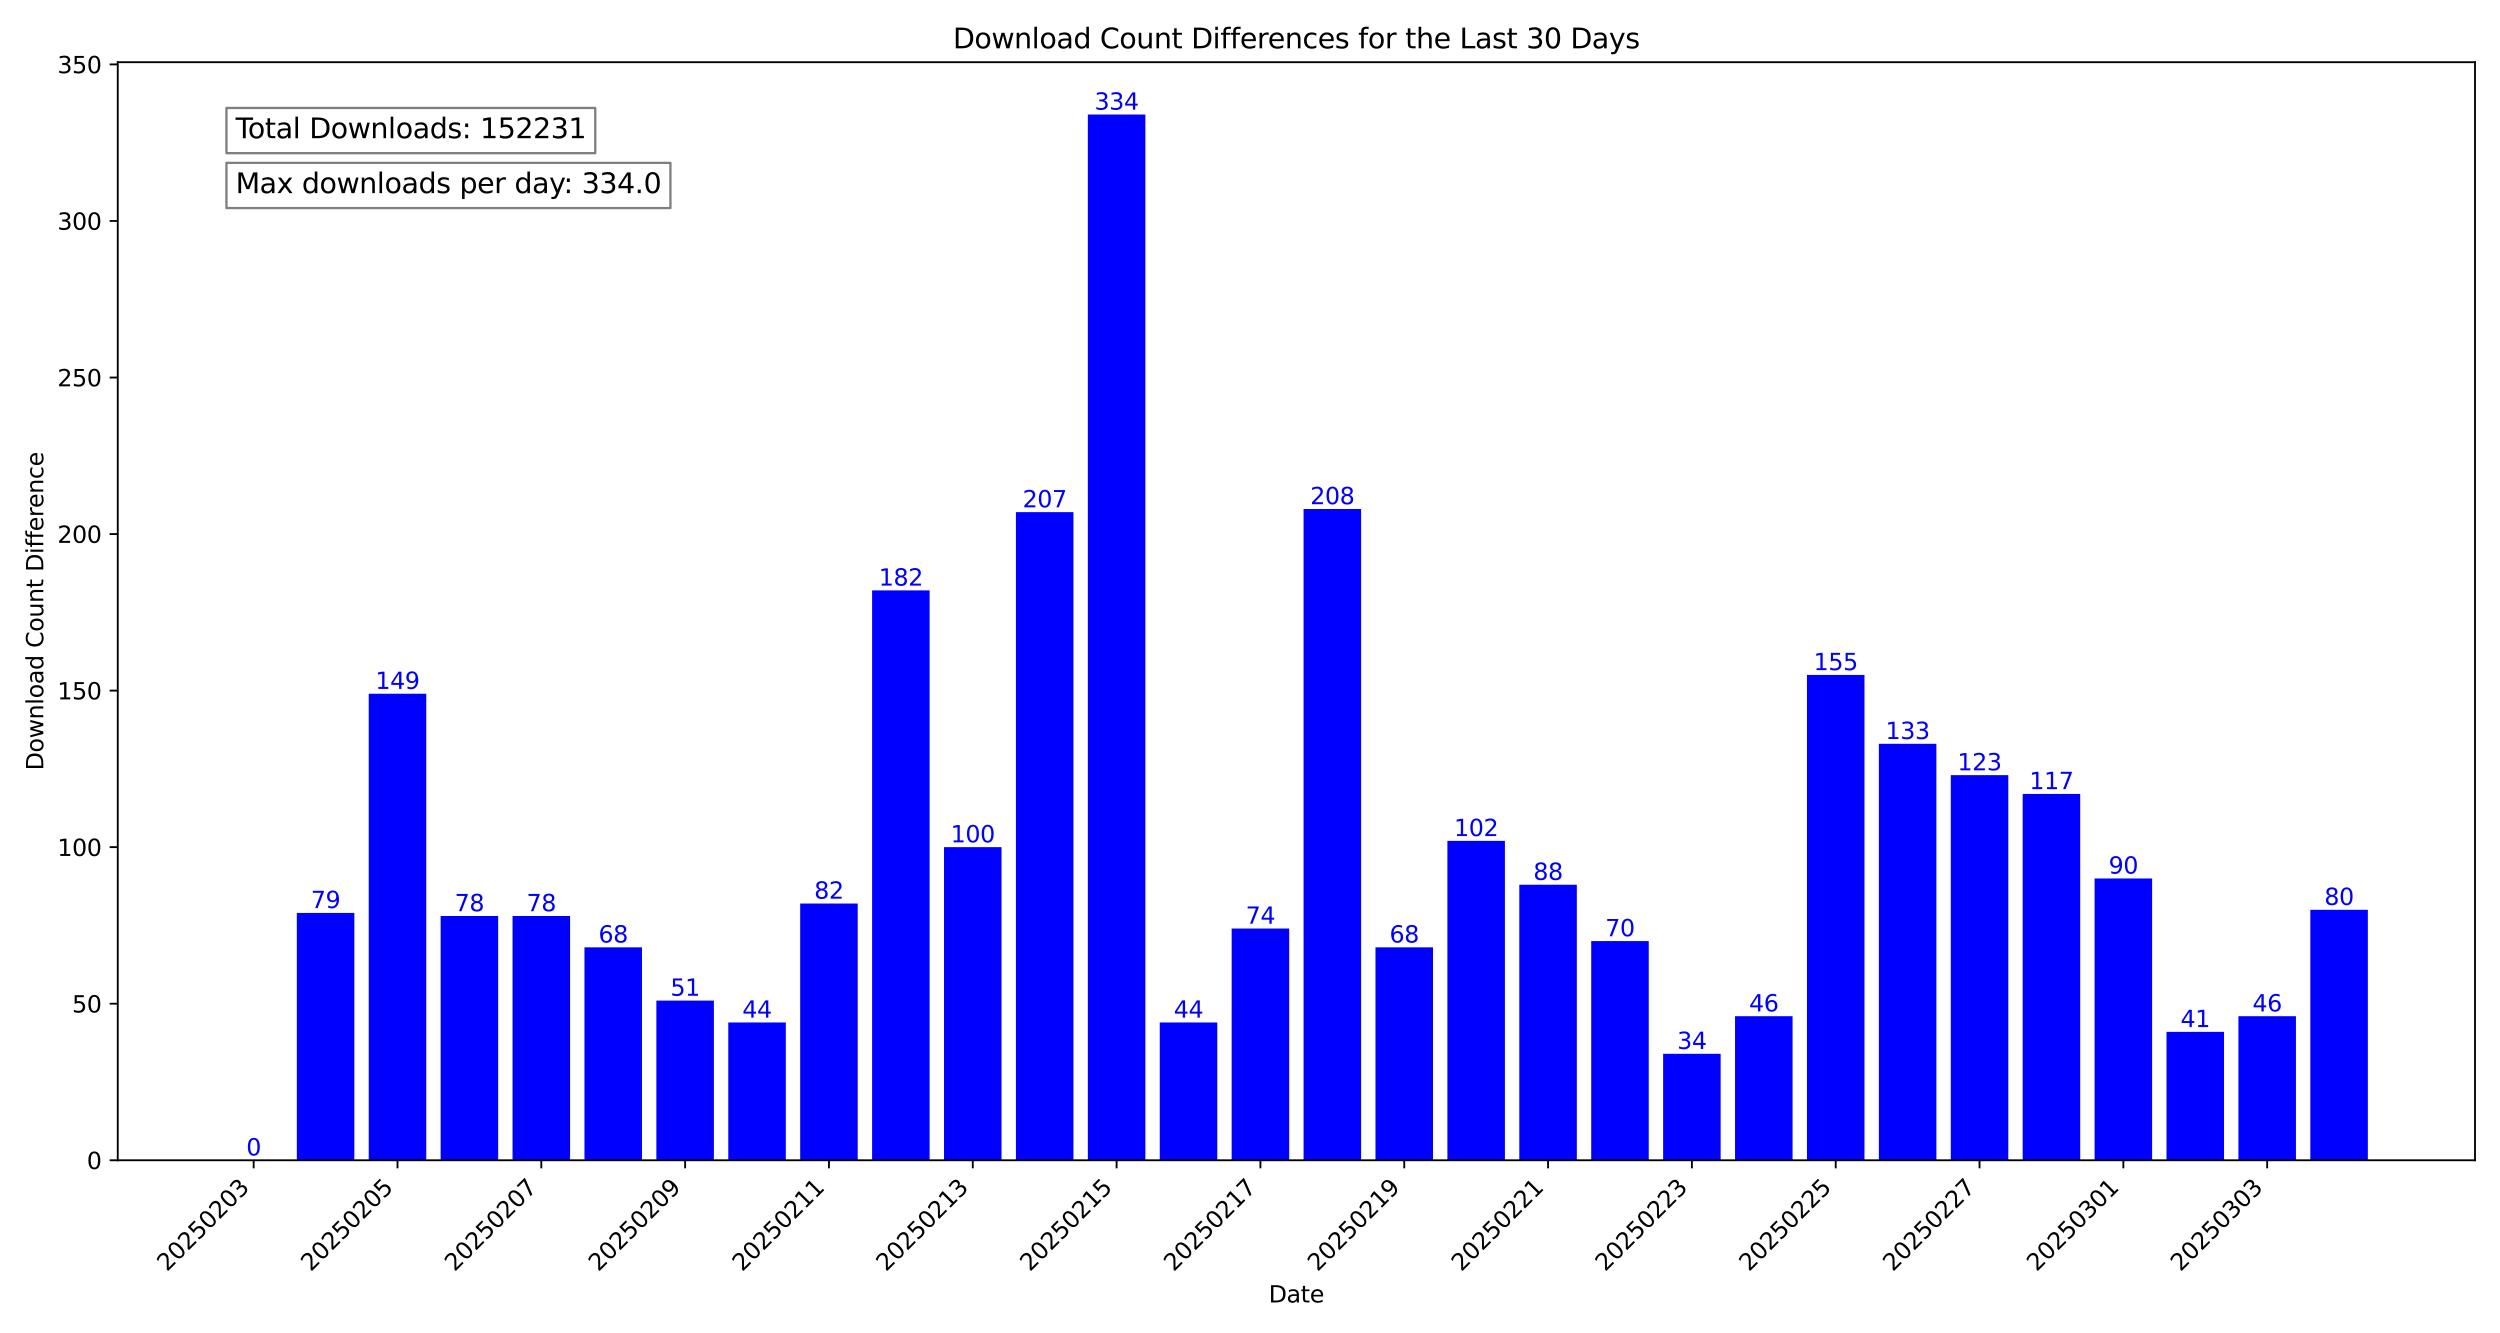 <?xml version="1.0" encoding="utf-8" standalone="no"?>
<!DOCTYPE svg PUBLIC "-//W3C//DTD SVG 1.1//EN"
  "http://www.w3.org/Graphics/SVG/1.1/DTD/svg11.dtd">
<svg xmlns:xlink="http://www.w3.org/1999/xlink" width="1080pt" height="576pt" viewBox="0 0 1080 576" xmlns="http://www.w3.org/2000/svg" version="1.1">
 <defs>
  <style type="text/css">*{stroke-linejoin: round; stroke-linecap: butt}</style>
 </defs>
 <g id="figure_1">
  <g id="patch_1">
   <path d="M 0 576 
L 1080 576 
L 1080 0 
L 0 0 
z
" style="fill: #ffffff"/>
  </g>
  <g id="axes_1">
   <g id="patch_2">
    <path d="M 50.87 501.227 
L 1069.2 501.227 
L 1069.2 26.88 
L 50.87 26.88 
z
" style="fill: #ffffff"/>
   </g>
   <g id="patch_3">
    <path d="M 97.158 501.227 
L 122.01 501.227 
L 122.01 501.227 
L 97.158 501.227 
z
" clip-path="url(#p9f4a27f5f6)" style="fill: #0000ff"/>
   </g>
   <g id="patch_4">
    <path d="M 128.223 501.227 
L 153.076 501.227 
L 153.076 394.374 
L 128.223 394.374 
z
" clip-path="url(#p9f4a27f5f6)" style="fill: #0000ff"/>
   </g>
   <g id="patch_5">
    <path d="M 159.289 501.227 
L 184.141 501.227 
L 184.141 299.694 
L 159.289 299.694 
z
" clip-path="url(#p9f4a27f5f6)" style="fill: #0000ff"/>
   </g>
   <g id="patch_6">
    <path d="M 190.354 501.227 
L 215.207 501.227 
L 215.207 395.726 
L 190.354 395.726 
z
" clip-path="url(#p9f4a27f5f6)" style="fill: #0000ff"/>
   </g>
   <g id="patch_7">
    <path d="M 221.42 501.227 
L 246.273 501.227 
L 246.273 395.726 
L 221.42 395.726 
z
" clip-path="url(#p9f4a27f5f6)" style="fill: #0000ff"/>
   </g>
   <g id="patch_8">
    <path d="M 252.486 501.227 
L 277.338 501.227 
L 277.338 409.252 
L 252.486 409.252 
z
" clip-path="url(#p9f4a27f5f6)" style="fill: #0000ff"/>
   </g>
   <g id="patch_9">
    <path d="M 283.551 501.227 
L 308.404 501.227 
L 308.404 432.246 
L 283.551 432.246 
z
" clip-path="url(#p9f4a27f5f6)" style="fill: #0000ff"/>
   </g>
   <g id="patch_10">
    <path d="M 314.617 501.227 
L 339.469 501.227 
L 339.469 441.714 
L 314.617 441.714 
z
" clip-path="url(#p9f4a27f5f6)" style="fill: #0000ff"/>
   </g>
   <g id="patch_11">
    <path d="M 345.682 501.227 
L 370.535 501.227 
L 370.535 390.316 
L 345.682 390.316 
z
" clip-path="url(#p9f4a27f5f6)" style="fill: #0000ff"/>
   </g>
   <g id="patch_12">
    <path d="M 376.748 501.227 
L 401.6 501.227 
L 401.6 255.059 
L 376.748 255.059 
z
" clip-path="url(#p9f4a27f5f6)" style="fill: #0000ff"/>
   </g>
   <g id="patch_13">
    <path d="M 407.814 501.227 
L 432.666 501.227 
L 432.666 365.97 
L 407.814 365.97 
z
" clip-path="url(#p9f4a27f5f6)" style="fill: #0000ff"/>
   </g>
   <g id="patch_14">
    <path d="M 438.879 501.227 
L 463.732 501.227 
L 463.732 221.245 
L 438.879 221.245 
z
" clip-path="url(#p9f4a27f5f6)" style="fill: #0000ff"/>
   </g>
   <g id="patch_15">
    <path d="M 469.945 501.227 
L 494.797 501.227 
L 494.797 49.468 
L 469.945 49.468 
z
" clip-path="url(#p9f4a27f5f6)" style="fill: #0000ff"/>
   </g>
   <g id="patch_16">
    <path d="M 501.01 501.227 
L 525.863 501.227 
L 525.863 441.714 
L 501.01 441.714 
z
" clip-path="url(#p9f4a27f5f6)" style="fill: #0000ff"/>
   </g>
   <g id="patch_17">
    <path d="M 532.076 501.227 
L 556.928 501.227 
L 556.928 401.137 
L 532.076 401.137 
z
" clip-path="url(#p9f4a27f5f6)" style="fill: #0000ff"/>
   </g>
   <g id="patch_18">
    <path d="M 563.142 501.227 
L 587.994 501.227 
L 587.994 219.892 
L 563.142 219.892 
z
" clip-path="url(#p9f4a27f5f6)" style="fill: #0000ff"/>
   </g>
   <g id="patch_19">
    <path d="M 594.207 501.227 
L 619.06 501.227 
L 619.06 409.252 
L 594.207 409.252 
z
" clip-path="url(#p9f4a27f5f6)" style="fill: #0000ff"/>
   </g>
   <g id="patch_20">
    <path d="M 625.273 501.227 
L 650.125 501.227 
L 650.125 363.265 
L 625.273 363.265 
z
" clip-path="url(#p9f4a27f5f6)" style="fill: #0000ff"/>
   </g>
   <g id="patch_21">
    <path d="M 656.338 501.227 
L 681.191 501.227 
L 681.191 382.201 
L 656.338 382.201 
z
" clip-path="url(#p9f4a27f5f6)" style="fill: #0000ff"/>
   </g>
   <g id="patch_22">
    <path d="M 687.404 501.227 
L 712.256 501.227 
L 712.256 406.547 
L 687.404 406.547 
z
" clip-path="url(#p9f4a27f5f6)" style="fill: #0000ff"/>
   </g>
   <g id="patch_23">
    <path d="M 718.47 501.227 
L 743.322 501.227 
L 743.322 455.239 
L 718.47 455.239 
z
" clip-path="url(#p9f4a27f5f6)" style="fill: #0000ff"/>
   </g>
   <g id="patch_24">
    <path d="M 749.535 501.227 
L 774.388 501.227 
L 774.388 439.009 
L 749.535 439.009 
z
" clip-path="url(#p9f4a27f5f6)" style="fill: #0000ff"/>
   </g>
   <g id="patch_25">
    <path d="M 780.601 501.227 
L 805.453 501.227 
L 805.453 291.578 
L 780.601 291.578 
z
" clip-path="url(#p9f4a27f5f6)" style="fill: #0000ff"/>
   </g>
   <g id="patch_26">
    <path d="M 811.666 501.227 
L 836.519 501.227 
L 836.519 321.335 
L 811.666 321.335 
z
" clip-path="url(#p9f4a27f5f6)" style="fill: #0000ff"/>
   </g>
   <g id="patch_27">
    <path d="M 842.732 501.227 
L 867.584 501.227 
L 867.584 334.861 
L 842.732 334.861 
z
" clip-path="url(#p9f4a27f5f6)" style="fill: #0000ff"/>
   </g>
   <g id="patch_28">
    <path d="M 873.797 501.227 
L 898.65 501.227 
L 898.65 342.976 
L 873.797 342.976 
z
" clip-path="url(#p9f4a27f5f6)" style="fill: #0000ff"/>
   </g>
   <g id="patch_29">
    <path d="M 904.863 501.227 
L 929.716 501.227 
L 929.716 379.495 
L 904.863 379.495 
z
" clip-path="url(#p9f4a27f5f6)" style="fill: #0000ff"/>
   </g>
   <g id="patch_30">
    <path d="M 935.929 501.227 
L 960.781 501.227 
L 960.781 445.771 
L 935.929 445.771 
z
" clip-path="url(#p9f4a27f5f6)" style="fill: #0000ff"/>
   </g>
   <g id="patch_31">
    <path d="M 966.994 501.227 
L 991.847 501.227 
L 991.847 439.009 
L 966.994 439.009 
z
" clip-path="url(#p9f4a27f5f6)" style="fill: #0000ff"/>
   </g>
   <g id="patch_32">
    <path d="M 998.06 501.227 
L 1022.912 501.227 
L 1022.912 393.021 
L 998.06 393.021 
z
" clip-path="url(#p9f4a27f5f6)" style="fill: #0000ff"/>
   </g>
   <g id="matplotlib.axis_1">
    <g id="xtick_1">
     <g id="line2d_1">
      <defs>
       <path id="m066f895aed" d="M 0 0 
L 0 3.5 
" style="stroke: #000000; stroke-width: 0.8"/>
      </defs>
      <g>
       <use xlink:href="#m066f895aed" x="109.584" y="501.227" style="stroke: #000000; stroke-width: 0.8"/>
      </g>
     </g>
     <g id="text_1">
      <!-- 20250203 -->
      <g transform="translate(72.122 549.592) rotate(-45) scale(0.1 -0.1)">
       <defs>
        <path id="DejaVuSans-32" d="M 1228 531 
L 3431 531 
L 3431 0 
L 469 0 
L 469 531 
Q 828 903 1448 1529 
Q 2069 2156 2228 2338 
Q 2531 2678 2651 2914 
Q 2772 3150 2772 3378 
Q 2772 3750 2511 3984 
Q 2250 4219 1831 4219 
Q 1534 4219 1204 4116 
Q 875 4013 500 3803 
L 500 4441 
Q 881 4594 1212 4672 
Q 1544 4750 1819 4750 
Q 2544 4750 2975 4387 
Q 3406 4025 3406 3419 
Q 3406 3131 3298 2873 
Q 3191 2616 2906 2266 
Q 2828 2175 2409 1742 
Q 1991 1309 1228 531 
z
" transform="scale(0.016)"/>
        <path id="DejaVuSans-30" d="M 2034 4250 
Q 1547 4250 1301 3770 
Q 1056 3291 1056 2328 
Q 1056 1369 1301 889 
Q 1547 409 2034 409 
Q 2525 409 2770 889 
Q 3016 1369 3016 2328 
Q 3016 3291 2770 3770 
Q 2525 4250 2034 4250 
z
M 2034 4750 
Q 2819 4750 3233 4129 
Q 3647 3509 3647 2328 
Q 3647 1150 3233 529 
Q 2819 -91 2034 -91 
Q 1250 -91 836 529 
Q 422 1150 422 2328 
Q 422 3509 836 4129 
Q 1250 4750 2034 4750 
z
" transform="scale(0.016)"/>
        <path id="DejaVuSans-35" d="M 691 4666 
L 3169 4666 
L 3169 4134 
L 1269 4134 
L 1269 2991 
Q 1406 3038 1543 3061 
Q 1681 3084 1819 3084 
Q 2600 3084 3056 2656 
Q 3513 2228 3513 1497 
Q 3513 744 3044 326 
Q 2575 -91 1722 -91 
Q 1428 -91 1123 -41 
Q 819 9 494 109 
L 494 744 
Q 775 591 1075 516 
Q 1375 441 1709 441 
Q 2250 441 2565 725 
Q 2881 1009 2881 1497 
Q 2881 1984 2565 2268 
Q 2250 2553 1709 2553 
Q 1456 2553 1204 2497 
Q 953 2441 691 2322 
L 691 4666 
z
" transform="scale(0.016)"/>
        <path id="DejaVuSans-33" d="M 2597 2516 
Q 3050 2419 3304 2112 
Q 3559 1806 3559 1356 
Q 3559 666 3084 287 
Q 2609 -91 1734 -91 
Q 1441 -91 1130 -33 
Q 819 25 488 141 
L 488 750 
Q 750 597 1062 519 
Q 1375 441 1716 441 
Q 2309 441 2620 675 
Q 2931 909 2931 1356 
Q 2931 1769 2642 2001 
Q 2353 2234 1838 2234 
L 1294 2234 
L 1294 2753 
L 1863 2753 
Q 2328 2753 2575 2939 
Q 2822 3125 2822 3475 
Q 2822 3834 2567 4026 
Q 2313 4219 1838 4219 
Q 1578 4219 1281 4162 
Q 984 4106 628 3988 
L 628 4550 
Q 988 4650 1302 4700 
Q 1616 4750 1894 4750 
Q 2613 4750 3031 4423 
Q 3450 4097 3450 3541 
Q 3450 3153 3228 2886 
Q 3006 2619 2597 2516 
z
" transform="scale(0.016)"/>
       </defs>
       <use xlink:href="#DejaVuSans-32"/>
       <use xlink:href="#DejaVuSans-30" x="63.623"/>
       <use xlink:href="#DejaVuSans-32" x="127.246"/>
       <use xlink:href="#DejaVuSans-35" x="190.869"/>
       <use xlink:href="#DejaVuSans-30" x="254.492"/>
       <use xlink:href="#DejaVuSans-32" x="318.115"/>
       <use xlink:href="#DejaVuSans-30" x="381.738"/>
       <use xlink:href="#DejaVuSans-33" x="445.361"/>
      </g>
     </g>
    </g>
    <g id="xtick_2">
     <g id="line2d_2">
      <g>
       <use xlink:href="#m066f895aed" x="171.715" y="501.227" style="stroke: #000000; stroke-width: 0.8"/>
      </g>
     </g>
     <g id="text_2">
      <!-- 20250205 -->
      <g transform="translate(134.253 549.592) rotate(-45) scale(0.1 -0.1)">
       <use xlink:href="#DejaVuSans-32"/>
       <use xlink:href="#DejaVuSans-30" x="63.623"/>
       <use xlink:href="#DejaVuSans-32" x="127.246"/>
       <use xlink:href="#DejaVuSans-35" x="190.869"/>
       <use xlink:href="#DejaVuSans-30" x="254.492"/>
       <use xlink:href="#DejaVuSans-32" x="318.115"/>
       <use xlink:href="#DejaVuSans-30" x="381.738"/>
       <use xlink:href="#DejaVuSans-35" x="445.361"/>
      </g>
     </g>
    </g>
    <g id="xtick_3">
     <g id="line2d_3">
      <g>
       <use xlink:href="#m066f895aed" x="233.846" y="501.227" style="stroke: #000000; stroke-width: 0.8"/>
      </g>
     </g>
     <g id="text_3">
      <!-- 20250207 -->
      <g transform="translate(196.384 549.592) rotate(-45) scale(0.1 -0.1)">
       <defs>
        <path id="DejaVuSans-37" d="M 525 4666 
L 3525 4666 
L 3525 4397 
L 1831 0 
L 1172 0 
L 2766 4134 
L 525 4134 
L 525 4666 
z
" transform="scale(0.016)"/>
       </defs>
       <use xlink:href="#DejaVuSans-32"/>
       <use xlink:href="#DejaVuSans-30" x="63.623"/>
       <use xlink:href="#DejaVuSans-32" x="127.246"/>
       <use xlink:href="#DejaVuSans-35" x="190.869"/>
       <use xlink:href="#DejaVuSans-30" x="254.492"/>
       <use xlink:href="#DejaVuSans-32" x="318.115"/>
       <use xlink:href="#DejaVuSans-30" x="381.738"/>
       <use xlink:href="#DejaVuSans-37" x="445.361"/>
      </g>
     </g>
    </g>
    <g id="xtick_4">
     <g id="line2d_4">
      <g>
       <use xlink:href="#m066f895aed" x="295.977" y="501.227" style="stroke: #000000; stroke-width: 0.8"/>
      </g>
     </g>
     <g id="text_4">
      <!-- 20250209 -->
      <g transform="translate(258.515 549.592) rotate(-45) scale(0.1 -0.1)">
       <defs>
        <path id="DejaVuSans-39" d="M 703 97 
L 703 672 
Q 941 559 1184 500 
Q 1428 441 1663 441 
Q 2288 441 2617 861 
Q 2947 1281 2994 2138 
Q 2813 1869 2534 1725 
Q 2256 1581 1919 1581 
Q 1219 1581 811 2004 
Q 403 2428 403 3163 
Q 403 3881 828 4315 
Q 1253 4750 1959 4750 
Q 2769 4750 3195 4129 
Q 3622 3509 3622 2328 
Q 3622 1225 3098 567 
Q 2575 -91 1691 -91 
Q 1453 -91 1209 -44 
Q 966 3 703 97 
z
M 1959 2075 
Q 2384 2075 2632 2365 
Q 2881 2656 2881 3163 
Q 2881 3666 2632 3958 
Q 2384 4250 1959 4250 
Q 1534 4250 1286 3958 
Q 1038 3666 1038 3163 
Q 1038 2656 1286 2365 
Q 1534 2075 1959 2075 
z
" transform="scale(0.016)"/>
       </defs>
       <use xlink:href="#DejaVuSans-32"/>
       <use xlink:href="#DejaVuSans-30" x="63.623"/>
       <use xlink:href="#DejaVuSans-32" x="127.246"/>
       <use xlink:href="#DejaVuSans-35" x="190.869"/>
       <use xlink:href="#DejaVuSans-30" x="254.492"/>
       <use xlink:href="#DejaVuSans-32" x="318.115"/>
       <use xlink:href="#DejaVuSans-30" x="381.738"/>
       <use xlink:href="#DejaVuSans-39" x="445.361"/>
      </g>
     </g>
    </g>
    <g id="xtick_5">
     <g id="line2d_5">
      <g>
       <use xlink:href="#m066f895aed" x="358.109" y="501.227" style="stroke: #000000; stroke-width: 0.8"/>
      </g>
     </g>
     <g id="text_5">
      <!-- 20250211 -->
      <g transform="translate(320.646 549.592) rotate(-45) scale(0.1 -0.1)">
       <defs>
        <path id="DejaVuSans-31" d="M 794 531 
L 1825 531 
L 1825 4091 
L 703 3866 
L 703 4441 
L 1819 4666 
L 2450 4666 
L 2450 531 
L 3481 531 
L 3481 0 
L 794 0 
L 794 531 
z
" transform="scale(0.016)"/>
       </defs>
       <use xlink:href="#DejaVuSans-32"/>
       <use xlink:href="#DejaVuSans-30" x="63.623"/>
       <use xlink:href="#DejaVuSans-32" x="127.246"/>
       <use xlink:href="#DejaVuSans-35" x="190.869"/>
       <use xlink:href="#DejaVuSans-30" x="254.492"/>
       <use xlink:href="#DejaVuSans-32" x="318.115"/>
       <use xlink:href="#DejaVuSans-31" x="381.738"/>
       <use xlink:href="#DejaVuSans-31" x="445.361"/>
      </g>
     </g>
    </g>
    <g id="xtick_6">
     <g id="line2d_6">
      <g>
       <use xlink:href="#m066f895aed" x="420.24" y="501.227" style="stroke: #000000; stroke-width: 0.8"/>
      </g>
     </g>
     <g id="text_6">
      <!-- 20250213 -->
      <g transform="translate(382.778 549.592) rotate(-45) scale(0.1 -0.1)">
       <use xlink:href="#DejaVuSans-32"/>
       <use xlink:href="#DejaVuSans-30" x="63.623"/>
       <use xlink:href="#DejaVuSans-32" x="127.246"/>
       <use xlink:href="#DejaVuSans-35" x="190.869"/>
       <use xlink:href="#DejaVuSans-30" x="254.492"/>
       <use xlink:href="#DejaVuSans-32" x="318.115"/>
       <use xlink:href="#DejaVuSans-31" x="381.738"/>
       <use xlink:href="#DejaVuSans-33" x="445.361"/>
      </g>
     </g>
    </g>
    <g id="xtick_7">
     <g id="line2d_7">
      <g>
       <use xlink:href="#m066f895aed" x="482.371" y="501.227" style="stroke: #000000; stroke-width: 0.8"/>
      </g>
     </g>
     <g id="text_7">
      <!-- 20250215 -->
      <g transform="translate(444.909 549.592) rotate(-45) scale(0.1 -0.1)">
       <use xlink:href="#DejaVuSans-32"/>
       <use xlink:href="#DejaVuSans-30" x="63.623"/>
       <use xlink:href="#DejaVuSans-32" x="127.246"/>
       <use xlink:href="#DejaVuSans-35" x="190.869"/>
       <use xlink:href="#DejaVuSans-30" x="254.492"/>
       <use xlink:href="#DejaVuSans-32" x="318.115"/>
       <use xlink:href="#DejaVuSans-31" x="381.738"/>
       <use xlink:href="#DejaVuSans-35" x="445.361"/>
      </g>
     </g>
    </g>
    <g id="xtick_8">
     <g id="line2d_8">
      <g>
       <use xlink:href="#m066f895aed" x="544.502" y="501.227" style="stroke: #000000; stroke-width: 0.8"/>
      </g>
     </g>
     <g id="text_8">
      <!-- 20250217 -->
      <g transform="translate(507.04 549.592) rotate(-45) scale(0.1 -0.1)">
       <use xlink:href="#DejaVuSans-32"/>
       <use xlink:href="#DejaVuSans-30" x="63.623"/>
       <use xlink:href="#DejaVuSans-32" x="127.246"/>
       <use xlink:href="#DejaVuSans-35" x="190.869"/>
       <use xlink:href="#DejaVuSans-30" x="254.492"/>
       <use xlink:href="#DejaVuSans-32" x="318.115"/>
       <use xlink:href="#DejaVuSans-31" x="381.738"/>
       <use xlink:href="#DejaVuSans-37" x="445.361"/>
      </g>
     </g>
    </g>
    <g id="xtick_9">
     <g id="line2d_9">
      <g>
       <use xlink:href="#m066f895aed" x="606.633" y="501.227" style="stroke: #000000; stroke-width: 0.8"/>
      </g>
     </g>
     <g id="text_9">
      <!-- 20250219 -->
      <g transform="translate(569.171 549.592) rotate(-45) scale(0.1 -0.1)">
       <use xlink:href="#DejaVuSans-32"/>
       <use xlink:href="#DejaVuSans-30" x="63.623"/>
       <use xlink:href="#DejaVuSans-32" x="127.246"/>
       <use xlink:href="#DejaVuSans-35" x="190.869"/>
       <use xlink:href="#DejaVuSans-30" x="254.492"/>
       <use xlink:href="#DejaVuSans-32" x="318.115"/>
       <use xlink:href="#DejaVuSans-31" x="381.738"/>
       <use xlink:href="#DejaVuSans-39" x="445.361"/>
      </g>
     </g>
    </g>
    <g id="xtick_10">
     <g id="line2d_10">
      <g>
       <use xlink:href="#m066f895aed" x="668.765" y="501.227" style="stroke: #000000; stroke-width: 0.8"/>
      </g>
     </g>
     <g id="text_10">
      <!-- 20250221 -->
      <g transform="translate(631.302 549.592) rotate(-45) scale(0.1 -0.1)">
       <use xlink:href="#DejaVuSans-32"/>
       <use xlink:href="#DejaVuSans-30" x="63.623"/>
       <use xlink:href="#DejaVuSans-32" x="127.246"/>
       <use xlink:href="#DejaVuSans-35" x="190.869"/>
       <use xlink:href="#DejaVuSans-30" x="254.492"/>
       <use xlink:href="#DejaVuSans-32" x="318.115"/>
       <use xlink:href="#DejaVuSans-32" x="381.738"/>
       <use xlink:href="#DejaVuSans-31" x="445.361"/>
      </g>
     </g>
    </g>
    <g id="xtick_11">
     <g id="line2d_11">
      <g>
       <use xlink:href="#m066f895aed" x="730.896" y="501.227" style="stroke: #000000; stroke-width: 0.8"/>
      </g>
     </g>
     <g id="text_11">
      <!-- 20250223 -->
      <g transform="translate(693.433 549.592) rotate(-45) scale(0.1 -0.1)">
       <use xlink:href="#DejaVuSans-32"/>
       <use xlink:href="#DejaVuSans-30" x="63.623"/>
       <use xlink:href="#DejaVuSans-32" x="127.246"/>
       <use xlink:href="#DejaVuSans-35" x="190.869"/>
       <use xlink:href="#DejaVuSans-30" x="254.492"/>
       <use xlink:href="#DejaVuSans-32" x="318.115"/>
       <use xlink:href="#DejaVuSans-32" x="381.738"/>
       <use xlink:href="#DejaVuSans-33" x="445.361"/>
      </g>
     </g>
    </g>
    <g id="xtick_12">
     <g id="line2d_12">
      <g>
       <use xlink:href="#m066f895aed" x="793.027" y="501.227" style="stroke: #000000; stroke-width: 0.8"/>
      </g>
     </g>
     <g id="text_12">
      <!-- 20250225 -->
      <g transform="translate(755.565 549.592) rotate(-45) scale(0.1 -0.1)">
       <use xlink:href="#DejaVuSans-32"/>
       <use xlink:href="#DejaVuSans-30" x="63.623"/>
       <use xlink:href="#DejaVuSans-32" x="127.246"/>
       <use xlink:href="#DejaVuSans-35" x="190.869"/>
       <use xlink:href="#DejaVuSans-30" x="254.492"/>
       <use xlink:href="#DejaVuSans-32" x="318.115"/>
       <use xlink:href="#DejaVuSans-32" x="381.738"/>
       <use xlink:href="#DejaVuSans-35" x="445.361"/>
      </g>
     </g>
    </g>
    <g id="xtick_13">
     <g id="line2d_13">
      <g>
       <use xlink:href="#m066f895aed" x="855.158" y="501.227" style="stroke: #000000; stroke-width: 0.8"/>
      </g>
     </g>
     <g id="text_13">
      <!-- 20250227 -->
      <g transform="translate(817.696 549.592) rotate(-45) scale(0.1 -0.1)">
       <use xlink:href="#DejaVuSans-32"/>
       <use xlink:href="#DejaVuSans-30" x="63.623"/>
       <use xlink:href="#DejaVuSans-32" x="127.246"/>
       <use xlink:href="#DejaVuSans-35" x="190.869"/>
       <use xlink:href="#DejaVuSans-30" x="254.492"/>
       <use xlink:href="#DejaVuSans-32" x="318.115"/>
       <use xlink:href="#DejaVuSans-32" x="381.738"/>
       <use xlink:href="#DejaVuSans-37" x="445.361"/>
      </g>
     </g>
    </g>
    <g id="xtick_14">
     <g id="line2d_14">
      <g>
       <use xlink:href="#m066f895aed" x="917.289" y="501.227" style="stroke: #000000; stroke-width: 0.8"/>
      </g>
     </g>
     <g id="text_14">
      <!-- 20250301 -->
      <g transform="translate(879.827 549.592) rotate(-45) scale(0.1 -0.1)">
       <use xlink:href="#DejaVuSans-32"/>
       <use xlink:href="#DejaVuSans-30" x="63.623"/>
       <use xlink:href="#DejaVuSans-32" x="127.246"/>
       <use xlink:href="#DejaVuSans-35" x="190.869"/>
       <use xlink:href="#DejaVuSans-30" x="254.492"/>
       <use xlink:href="#DejaVuSans-33" x="318.115"/>
       <use xlink:href="#DejaVuSans-30" x="381.738"/>
       <use xlink:href="#DejaVuSans-31" x="445.361"/>
      </g>
     </g>
    </g>
    <g id="xtick_15">
     <g id="line2d_15">
      <g>
       <use xlink:href="#m066f895aed" x="979.42" y="501.227" style="stroke: #000000; stroke-width: 0.8"/>
      </g>
     </g>
     <g id="text_15">
      <!-- 20250303 -->
      <g transform="translate(941.958 549.592) rotate(-45) scale(0.1 -0.1)">
       <use xlink:href="#DejaVuSans-32"/>
       <use xlink:href="#DejaVuSans-30" x="63.623"/>
       <use xlink:href="#DejaVuSans-32" x="127.246"/>
       <use xlink:href="#DejaVuSans-35" x="190.869"/>
       <use xlink:href="#DejaVuSans-30" x="254.492"/>
       <use xlink:href="#DejaVuSans-33" x="318.115"/>
       <use xlink:href="#DejaVuSans-30" x="381.738"/>
       <use xlink:href="#DejaVuSans-33" x="445.361"/>
      </g>
     </g>
    </g>
    <g id="text_16">
     <!-- Date -->
     <g transform="translate(548.084 562.661) scale(0.1 -0.1)">
      <defs>
       <path id="DejaVuSans-44" d="M 1259 4147 
L 1259 519 
L 2022 519 
Q 2988 519 3436 956 
Q 3884 1394 3884 2338 
Q 3884 3275 3436 3711 
Q 2988 4147 2022 4147 
L 1259 4147 
z
M 628 4666 
L 1925 4666 
Q 3281 4666 3915 4102 
Q 4550 3538 4550 2338 
Q 4550 1131 3912 565 
Q 3275 0 1925 0 
L 628 0 
L 628 4666 
z
" transform="scale(0.016)"/>
       <path id="DejaVuSans-61" d="M 2194 1759 
Q 1497 1759 1228 1600 
Q 959 1441 959 1056 
Q 959 750 1161 570 
Q 1363 391 1709 391 
Q 2188 391 2477 730 
Q 2766 1069 2766 1631 
L 2766 1759 
L 2194 1759 
z
M 3341 1997 
L 3341 0 
L 2766 0 
L 2766 531 
Q 2569 213 2275 61 
Q 1981 -91 1556 -91 
Q 1019 -91 701 211 
Q 384 513 384 1019 
Q 384 1609 779 1909 
Q 1175 2209 1959 2209 
L 2766 2209 
L 2766 2266 
Q 2766 2663 2505 2880 
Q 2244 3097 1772 3097 
Q 1472 3097 1187 3025 
Q 903 2953 641 2809 
L 641 3341 
Q 956 3463 1253 3523 
Q 1550 3584 1831 3584 
Q 2591 3584 2966 3190 
Q 3341 2797 3341 1997 
z
" transform="scale(0.016)"/>
       <path id="DejaVuSans-74" d="M 1172 4494 
L 1172 3500 
L 2356 3500 
L 2356 3053 
L 1172 3053 
L 1172 1153 
Q 1172 725 1289 603 
Q 1406 481 1766 481 
L 2356 481 
L 2356 0 
L 1766 0 
Q 1100 0 847 248 
Q 594 497 594 1153 
L 594 3053 
L 172 3053 
L 172 3500 
L 594 3500 
L 594 4494 
L 1172 4494 
z
" transform="scale(0.016)"/>
       <path id="DejaVuSans-65" d="M 3597 1894 
L 3597 1613 
L 953 1613 
Q 991 1019 1311 708 
Q 1631 397 2203 397 
Q 2534 397 2845 478 
Q 3156 559 3463 722 
L 3463 178 
Q 3153 47 2828 -22 
Q 2503 -91 2169 -91 
Q 1331 -91 842 396 
Q 353 884 353 1716 
Q 353 2575 817 3079 
Q 1281 3584 2069 3584 
Q 2775 3584 3186 3129 
Q 3597 2675 3597 1894 
z
M 3022 2063 
Q 3016 2534 2758 2815 
Q 2500 3097 2075 3097 
Q 1594 3097 1305 2825 
Q 1016 2553 972 2059 
L 3022 2063 
z
" transform="scale(0.016)"/>
      </defs>
      <use xlink:href="#DejaVuSans-44"/>
      <use xlink:href="#DejaVuSans-61" x="77.002"/>
      <use xlink:href="#DejaVuSans-74" x="138.281"/>
      <use xlink:href="#DejaVuSans-65" x="177.49"/>
     </g>
    </g>
   </g>
   <g id="matplotlib.axis_2">
    <g id="ytick_1">
     <g id="line2d_16">
      <defs>
       <path id="m9505534022" d="M 0 0 
L -3.5 0 
" style="stroke: #000000; stroke-width: 0.8"/>
      </defs>
      <g>
       <use xlink:href="#m9505534022" x="50.87" y="501.227" style="stroke: #000000; stroke-width: 0.8"/>
      </g>
     </g>
     <g id="text_17">
      <!-- 0 -->
      <g transform="translate(37.508 505.026) scale(0.1 -0.1)">
       <use xlink:href="#DejaVuSans-30"/>
      </g>
     </g>
    </g>
    <g id="ytick_2">
     <g id="line2d_17">
      <g>
       <use xlink:href="#m9505534022" x="50.87" y="433.598" style="stroke: #000000; stroke-width: 0.8"/>
      </g>
     </g>
     <g id="text_18">
      <!-- 50 -->
      <g transform="translate(31.145 437.398) scale(0.1 -0.1)">
       <use xlink:href="#DejaVuSans-35"/>
       <use xlink:href="#DejaVuSans-30" x="63.623"/>
      </g>
     </g>
    </g>
    <g id="ytick_3">
     <g id="line2d_18">
      <g>
       <use xlink:href="#m9505534022" x="50.87" y="365.97" style="stroke: #000000; stroke-width: 0.8"/>
      </g>
     </g>
     <g id="text_19">
      <!-- 100 -->
      <g transform="translate(24.782 369.769) scale(0.1 -0.1)">
       <use xlink:href="#DejaVuSans-31"/>
       <use xlink:href="#DejaVuSans-30" x="63.623"/>
       <use xlink:href="#DejaVuSans-30" x="127.246"/>
      </g>
     </g>
    </g>
    <g id="ytick_4">
     <g id="line2d_19">
      <g>
       <use xlink:href="#m9505534022" x="50.87" y="298.341" style="stroke: #000000; stroke-width: 0.8"/>
      </g>
     </g>
     <g id="text_20">
      <!-- 150 -->
      <g transform="translate(24.782 302.14) scale(0.1 -0.1)">
       <use xlink:href="#DejaVuSans-31"/>
       <use xlink:href="#DejaVuSans-35" x="63.623"/>
       <use xlink:href="#DejaVuSans-30" x="127.246"/>
      </g>
     </g>
    </g>
    <g id="ytick_5">
     <g id="line2d_20">
      <g>
       <use xlink:href="#m9505534022" x="50.87" y="230.713" style="stroke: #000000; stroke-width: 0.8"/>
      </g>
     </g>
     <g id="text_21">
      <!-- 200 -->
      <g transform="translate(24.782 234.512) scale(0.1 -0.1)">
       <use xlink:href="#DejaVuSans-32"/>
       <use xlink:href="#DejaVuSans-30" x="63.623"/>
       <use xlink:href="#DejaVuSans-30" x="127.246"/>
      </g>
     </g>
    </g>
    <g id="ytick_6">
     <g id="line2d_21">
      <g>
       <use xlink:href="#m9505534022" x="50.87" y="163.084" style="stroke: #000000; stroke-width: 0.8"/>
      </g>
     </g>
     <g id="text_22">
      <!-- 250 -->
      <g transform="translate(24.782 166.883) scale(0.1 -0.1)">
       <use xlink:href="#DejaVuSans-32"/>
       <use xlink:href="#DejaVuSans-35" x="63.623"/>
       <use xlink:href="#DejaVuSans-30" x="127.246"/>
      </g>
     </g>
    </g>
    <g id="ytick_7">
     <g id="line2d_22">
      <g>
       <use xlink:href="#m9505534022" x="50.87" y="95.455" style="stroke: #000000; stroke-width: 0.8"/>
      </g>
     </g>
     <g id="text_23">
      <!-- 300 -->
      <g transform="translate(24.782 99.255) scale(0.1 -0.1)">
       <use xlink:href="#DejaVuSans-33"/>
       <use xlink:href="#DejaVuSans-30" x="63.623"/>
       <use xlink:href="#DejaVuSans-30" x="127.246"/>
      </g>
     </g>
    </g>
    <g id="ytick_8">
     <g id="line2d_23">
      <g>
       <use xlink:href="#m9505534022" x="50.87" y="27.827" style="stroke: #000000; stroke-width: 0.8"/>
      </g>
     </g>
     <g id="text_24">
      <!-- 350 -->
      <g transform="translate(24.782 31.626) scale(0.1 -0.1)">
       <use xlink:href="#DejaVuSans-33"/>
       <use xlink:href="#DejaVuSans-35" x="63.623"/>
       <use xlink:href="#DejaVuSans-30" x="127.246"/>
      </g>
     </g>
    </g>
    <g id="text_25">
     <!-- Download Count Difference -->
     <g transform="translate(18.703 332.784) rotate(-90) scale(0.1 -0.1)">
      <defs>
       <path id="DejaVuSans-6f" d="M 1959 3097 
Q 1497 3097 1228 2736 
Q 959 2375 959 1747 
Q 959 1119 1226 758 
Q 1494 397 1959 397 
Q 2419 397 2687 759 
Q 2956 1122 2956 1747 
Q 2956 2369 2687 2733 
Q 2419 3097 1959 3097 
z
M 1959 3584 
Q 2709 3584 3137 3096 
Q 3566 2609 3566 1747 
Q 3566 888 3137 398 
Q 2709 -91 1959 -91 
Q 1206 -91 779 398 
Q 353 888 353 1747 
Q 353 2609 779 3096 
Q 1206 3584 1959 3584 
z
" transform="scale(0.016)"/>
       <path id="DejaVuSans-77" d="M 269 3500 
L 844 3500 
L 1563 769 
L 2278 3500 
L 2956 3500 
L 3675 769 
L 4391 3500 
L 4966 3500 
L 4050 0 
L 3372 0 
L 2619 2869 
L 1863 0 
L 1184 0 
L 269 3500 
z
" transform="scale(0.016)"/>
       <path id="DejaVuSans-6e" d="M 3513 2113 
L 3513 0 
L 2938 0 
L 2938 2094 
Q 2938 2591 2744 2837 
Q 2550 3084 2163 3084 
Q 1697 3084 1428 2787 
Q 1159 2491 1159 1978 
L 1159 0 
L 581 0 
L 581 3500 
L 1159 3500 
L 1159 2956 
Q 1366 3272 1645 3428 
Q 1925 3584 2291 3584 
Q 2894 3584 3203 3211 
Q 3513 2838 3513 2113 
z
" transform="scale(0.016)"/>
       <path id="DejaVuSans-6c" d="M 603 4863 
L 1178 4863 
L 1178 0 
L 603 0 
L 603 4863 
z
" transform="scale(0.016)"/>
       <path id="DejaVuSans-64" d="M 2906 2969 
L 2906 4863 
L 3481 4863 
L 3481 0 
L 2906 0 
L 2906 525 
Q 2725 213 2448 61 
Q 2172 -91 1784 -91 
Q 1150 -91 751 415 
Q 353 922 353 1747 
Q 353 2572 751 3078 
Q 1150 3584 1784 3584 
Q 2172 3584 2448 3432 
Q 2725 3281 2906 2969 
z
M 947 1747 
Q 947 1113 1208 752 
Q 1469 391 1925 391 
Q 2381 391 2643 752 
Q 2906 1113 2906 1747 
Q 2906 2381 2643 2742 
Q 2381 3103 1925 3103 
Q 1469 3103 1208 2742 
Q 947 2381 947 1747 
z
" transform="scale(0.016)"/>
       <path id="DejaVuSans-20" transform="scale(0.016)"/>
       <path id="DejaVuSans-43" d="M 4122 4306 
L 4122 3641 
Q 3803 3938 3442 4084 
Q 3081 4231 2675 4231 
Q 1875 4231 1450 3742 
Q 1025 3253 1025 2328 
Q 1025 1406 1450 917 
Q 1875 428 2675 428 
Q 3081 428 3442 575 
Q 3803 722 4122 1019 
L 4122 359 
Q 3791 134 3420 21 
Q 3050 -91 2638 -91 
Q 1578 -91 968 557 
Q 359 1206 359 2328 
Q 359 3453 968 4101 
Q 1578 4750 2638 4750 
Q 3056 4750 3426 4639 
Q 3797 4528 4122 4306 
z
" transform="scale(0.016)"/>
       <path id="DejaVuSans-75" d="M 544 1381 
L 544 3500 
L 1119 3500 
L 1119 1403 
Q 1119 906 1312 657 
Q 1506 409 1894 409 
Q 2359 409 2629 706 
Q 2900 1003 2900 1516 
L 2900 3500 
L 3475 3500 
L 3475 0 
L 2900 0 
L 2900 538 
Q 2691 219 2414 64 
Q 2138 -91 1772 -91 
Q 1169 -91 856 284 
Q 544 659 544 1381 
z
M 1991 3584 
L 1991 3584 
z
" transform="scale(0.016)"/>
       <path id="DejaVuSans-69" d="M 603 3500 
L 1178 3500 
L 1178 0 
L 603 0 
L 603 3500 
z
M 603 4863 
L 1178 4863 
L 1178 4134 
L 603 4134 
L 603 4863 
z
" transform="scale(0.016)"/>
       <path id="DejaVuSans-66" d="M 2375 4863 
L 2375 4384 
L 1825 4384 
Q 1516 4384 1395 4259 
Q 1275 4134 1275 3809 
L 1275 3500 
L 2222 3500 
L 2222 3053 
L 1275 3053 
L 1275 0 
L 697 0 
L 697 3053 
L 147 3053 
L 147 3500 
L 697 3500 
L 697 3744 
Q 697 4328 969 4595 
Q 1241 4863 1831 4863 
L 2375 4863 
z
" transform="scale(0.016)"/>
       <path id="DejaVuSans-72" d="M 2631 2963 
Q 2534 3019 2420 3045 
Q 2306 3072 2169 3072 
Q 1681 3072 1420 2755 
Q 1159 2438 1159 1844 
L 1159 0 
L 581 0 
L 581 3500 
L 1159 3500 
L 1159 2956 
Q 1341 3275 1631 3429 
Q 1922 3584 2338 3584 
Q 2397 3584 2469 3576 
Q 2541 3569 2628 3553 
L 2631 2963 
z
" transform="scale(0.016)"/>
       <path id="DejaVuSans-63" d="M 3122 3366 
L 3122 2828 
Q 2878 2963 2633 3030 
Q 2388 3097 2138 3097 
Q 1578 3097 1268 2742 
Q 959 2388 959 1747 
Q 959 1106 1268 751 
Q 1578 397 2138 397 
Q 2388 397 2633 464 
Q 2878 531 3122 666 
L 3122 134 
Q 2881 22 2623 -34 
Q 2366 -91 2075 -91 
Q 1284 -91 818 406 
Q 353 903 353 1747 
Q 353 2603 823 3093 
Q 1294 3584 2113 3584 
Q 2378 3584 2631 3529 
Q 2884 3475 3122 3366 
z
" transform="scale(0.016)"/>
      </defs>
      <use xlink:href="#DejaVuSans-44"/>
      <use xlink:href="#DejaVuSans-6f" x="77.002"/>
      <use xlink:href="#DejaVuSans-77" x="138.184"/>
      <use xlink:href="#DejaVuSans-6e" x="219.971"/>
      <use xlink:href="#DejaVuSans-6c" x="283.35"/>
      <use xlink:href="#DejaVuSans-6f" x="311.133"/>
      <use xlink:href="#DejaVuSans-61" x="372.314"/>
      <use xlink:href="#DejaVuSans-64" x="433.594"/>
      <use xlink:href="#DejaVuSans-20" x="497.07"/>
      <use xlink:href="#DejaVuSans-43" x="528.857"/>
      <use xlink:href="#DejaVuSans-6f" x="598.682"/>
      <use xlink:href="#DejaVuSans-75" x="659.863"/>
      <use xlink:href="#DejaVuSans-6e" x="723.242"/>
      <use xlink:href="#DejaVuSans-74" x="786.621"/>
      <use xlink:href="#DejaVuSans-20" x="825.83"/>
      <use xlink:href="#DejaVuSans-44" x="857.617"/>
      <use xlink:href="#DejaVuSans-69" x="934.619"/>
      <use xlink:href="#DejaVuSans-66" x="962.402"/>
      <use xlink:href="#DejaVuSans-66" x="997.607"/>
      <use xlink:href="#DejaVuSans-65" x="1032.812"/>
      <use xlink:href="#DejaVuSans-72" x="1094.336"/>
      <use xlink:href="#DejaVuSans-65" x="1133.199"/>
      <use xlink:href="#DejaVuSans-6e" x="1194.723"/>
      <use xlink:href="#DejaVuSans-63" x="1258.102"/>
      <use xlink:href="#DejaVuSans-65" x="1313.082"/>
     </g>
    </g>
   </g>
   <g id="patch_33">
    <path d="M 50.87 501.227 
L 50.87 26.88 
" style="fill: none; stroke: #000000; stroke-width: 0.8; stroke-linejoin: miter; stroke-linecap: square"/>
   </g>
   <g id="patch_34">
    <path d="M 1069.2 501.227 
L 1069.2 26.88 
" style="fill: none; stroke: #000000; stroke-width: 0.8; stroke-linejoin: miter; stroke-linecap: square"/>
   </g>
   <g id="patch_35">
    <path d="M 50.87 501.227 
L 1069.2 501.227 
" style="fill: none; stroke: #000000; stroke-width: 0.8; stroke-linejoin: miter; stroke-linecap: square"/>
   </g>
   <g id="patch_36">
    <path d="M 50.87 26.88 
L 1069.2 26.88 
" style="fill: none; stroke: #000000; stroke-width: 0.8; stroke-linejoin: miter; stroke-linecap: square"/>
   </g>
   <g id="text_26">
    <g id="patch_37">
     <path d="M 97.826 66.171 
L 257.151 66.171 
L 257.151 46.637 
L 97.826 46.637 
z
" style="fill: #ffffff; opacity: 0.5; stroke: #000000; stroke-linejoin: miter"/>
    </g>
    <!-- Total Downloads: 152231 -->
    <g transform="translate(101.787 59.715) scale(0.12 -0.12)">
     <defs>
      <path id="DejaVuSans-54" d="M -19 4666 
L 3928 4666 
L 3928 4134 
L 2272 4134 
L 2272 0 
L 1638 0 
L 1638 4134 
L -19 4134 
L -19 4666 
z
" transform="scale(0.016)"/>
      <path id="DejaVuSans-73" d="M 2834 3397 
L 2834 2853 
Q 2591 2978 2328 3040 
Q 2066 3103 1784 3103 
Q 1356 3103 1142 2972 
Q 928 2841 928 2578 
Q 928 2378 1081 2264 
Q 1234 2150 1697 2047 
L 1894 2003 
Q 2506 1872 2764 1633 
Q 3022 1394 3022 966 
Q 3022 478 2636 193 
Q 2250 -91 1575 -91 
Q 1294 -91 989 -36 
Q 684 19 347 128 
L 347 722 
Q 666 556 975 473 
Q 1284 391 1588 391 
Q 1994 391 2212 530 
Q 2431 669 2431 922 
Q 2431 1156 2273 1281 
Q 2116 1406 1581 1522 
L 1381 1569 
Q 847 1681 609 1914 
Q 372 2147 372 2553 
Q 372 3047 722 3315 
Q 1072 3584 1716 3584 
Q 2034 3584 2315 3537 
Q 2597 3491 2834 3397 
z
" transform="scale(0.016)"/>
      <path id="DejaVuSans-3a" d="M 750 794 
L 1409 794 
L 1409 0 
L 750 0 
L 750 794 
z
M 750 3309 
L 1409 3309 
L 1409 2516 
L 750 2516 
L 750 3309 
z
" transform="scale(0.016)"/>
     </defs>
     <use xlink:href="#DejaVuSans-54"/>
     <use xlink:href="#DejaVuSans-6f" x="44.084"/>
     <use xlink:href="#DejaVuSans-74" x="105.266"/>
     <use xlink:href="#DejaVuSans-61" x="144.475"/>
     <use xlink:href="#DejaVuSans-6c" x="205.754"/>
     <use xlink:href="#DejaVuSans-20" x="233.537"/>
     <use xlink:href="#DejaVuSans-44" x="265.324"/>
     <use xlink:href="#DejaVuSans-6f" x="342.326"/>
     <use xlink:href="#DejaVuSans-77" x="403.508"/>
     <use xlink:href="#DejaVuSans-6e" x="485.295"/>
     <use xlink:href="#DejaVuSans-6c" x="548.674"/>
     <use xlink:href="#DejaVuSans-6f" x="576.457"/>
     <use xlink:href="#DejaVuSans-61" x="637.639"/>
     <use xlink:href="#DejaVuSans-64" x="698.918"/>
     <use xlink:href="#DejaVuSans-73" x="762.395"/>
     <use xlink:href="#DejaVuSans-3a" x="814.494"/>
     <use xlink:href="#DejaVuSans-20" x="848.186"/>
     <use xlink:href="#DejaVuSans-31" x="879.973"/>
     <use xlink:href="#DejaVuSans-35" x="943.596"/>
     <use xlink:href="#DejaVuSans-32" x="1007.219"/>
     <use xlink:href="#DejaVuSans-32" x="1070.842"/>
     <use xlink:href="#DejaVuSans-33" x="1134.465"/>
     <use xlink:href="#DejaVuSans-31" x="1198.088"/>
    </g>
   </g>
   <g id="text_27">
    <g id="patch_38">
     <path d="M 97.826 89.888 
L 289.626 89.888 
L 289.626 70.355 
L 97.826 70.355 
z
" style="fill: #ffffff; opacity: 0.5; stroke: #000000; stroke-linejoin: miter"/>
    </g>
    <!-- Max downloads per day: 334.0 -->
    <g transform="translate(101.787 83.433) scale(0.12 -0.12)">
     <defs>
      <path id="DejaVuSans-4d" d="M 628 4666 
L 1569 4666 
L 2759 1491 
L 3956 4666 
L 4897 4666 
L 4897 0 
L 4281 0 
L 4281 4097 
L 3078 897 
L 2444 897 
L 1241 4097 
L 1241 0 
L 628 0 
L 628 4666 
z
" transform="scale(0.016)"/>
      <path id="DejaVuSans-78" d="M 3513 3500 
L 2247 1797 
L 3578 0 
L 2900 0 
L 1881 1375 
L 863 0 
L 184 0 
L 1544 1831 
L 300 3500 
L 978 3500 
L 1906 2253 
L 2834 3500 
L 3513 3500 
z
" transform="scale(0.016)"/>
      <path id="DejaVuSans-70" d="M 1159 525 
L 1159 -1331 
L 581 -1331 
L 581 3500 
L 1159 3500 
L 1159 2969 
Q 1341 3281 1617 3432 
Q 1894 3584 2278 3584 
Q 2916 3584 3314 3078 
Q 3713 2572 3713 1747 
Q 3713 922 3314 415 
Q 2916 -91 2278 -91 
Q 1894 -91 1617 61 
Q 1341 213 1159 525 
z
M 3116 1747 
Q 3116 2381 2855 2742 
Q 2594 3103 2138 3103 
Q 1681 3103 1420 2742 
Q 1159 2381 1159 1747 
Q 1159 1113 1420 752 
Q 1681 391 2138 391 
Q 2594 391 2855 752 
Q 3116 1113 3116 1747 
z
" transform="scale(0.016)"/>
      <path id="DejaVuSans-79" d="M 2059 -325 
Q 1816 -950 1584 -1140 
Q 1353 -1331 966 -1331 
L 506 -1331 
L 506 -850 
L 844 -850 
Q 1081 -850 1212 -737 
Q 1344 -625 1503 -206 
L 1606 56 
L 191 3500 
L 800 3500 
L 1894 763 
L 2988 3500 
L 3597 3500 
L 2059 -325 
z
" transform="scale(0.016)"/>
      <path id="DejaVuSans-34" d="M 2419 4116 
L 825 1625 
L 2419 1625 
L 2419 4116 
z
M 2253 4666 
L 3047 4666 
L 3047 1625 
L 3713 1625 
L 3713 1100 
L 3047 1100 
L 3047 0 
L 2419 0 
L 2419 1100 
L 313 1100 
L 313 1709 
L 2253 4666 
z
" transform="scale(0.016)"/>
      <path id="DejaVuSans-2e" d="M 684 794 
L 1344 794 
L 1344 0 
L 684 0 
L 684 794 
z
" transform="scale(0.016)"/>
     </defs>
     <use xlink:href="#DejaVuSans-4d"/>
     <use xlink:href="#DejaVuSans-61" x="86.279"/>
     <use xlink:href="#DejaVuSans-78" x="147.559"/>
     <use xlink:href="#DejaVuSans-20" x="206.738"/>
     <use xlink:href="#DejaVuSans-64" x="238.525"/>
     <use xlink:href="#DejaVuSans-6f" x="302.002"/>
     <use xlink:href="#DejaVuSans-77" x="363.184"/>
     <use xlink:href="#DejaVuSans-6e" x="444.971"/>
     <use xlink:href="#DejaVuSans-6c" x="508.35"/>
     <use xlink:href="#DejaVuSans-6f" x="536.133"/>
     <use xlink:href="#DejaVuSans-61" x="597.314"/>
     <use xlink:href="#DejaVuSans-64" x="658.594"/>
     <use xlink:href="#DejaVuSans-73" x="722.07"/>
     <use xlink:href="#DejaVuSans-20" x="774.17"/>
     <use xlink:href="#DejaVuSans-70" x="805.957"/>
     <use xlink:href="#DejaVuSans-65" x="869.434"/>
     <use xlink:href="#DejaVuSans-72" x="930.957"/>
     <use xlink:href="#DejaVuSans-20" x="972.07"/>
     <use xlink:href="#DejaVuSans-64" x="1003.857"/>
     <use xlink:href="#DejaVuSans-61" x="1067.334"/>
     <use xlink:href="#DejaVuSans-79" x="1128.613"/>
     <use xlink:href="#DejaVuSans-3a" x="1180.543"/>
     <use xlink:href="#DejaVuSans-20" x="1214.234"/>
     <use xlink:href="#DejaVuSans-33" x="1246.021"/>
     <use xlink:href="#DejaVuSans-33" x="1309.645"/>
     <use xlink:href="#DejaVuSans-34" x="1373.268"/>
     <use xlink:href="#DejaVuSans-2e" x="1436.891"/>
     <use xlink:href="#DejaVuSans-30" x="1468.678"/>
    </g>
   </g>
   <g id="text_28">
    <!-- 0 -->
    <g style="fill: #0000ff" transform="translate(106.403 499.147) scale(0.1 -0.1)">
     <use xlink:href="#DejaVuSans-30"/>
    </g>
   </g>
   <g id="text_29">
    <!-- 79 -->
    <g style="fill: #0000ff" transform="translate(134.287 392.294) scale(0.1 -0.1)">
     <use xlink:href="#DejaVuSans-37"/>
     <use xlink:href="#DejaVuSans-39" x="63.623"/>
    </g>
   </g>
   <g id="text_30">
    <!-- 149 -->
    <g style="fill: #0000ff" transform="translate(162.171 297.614) scale(0.1 -0.1)">
     <use xlink:href="#DejaVuSans-31"/>
     <use xlink:href="#DejaVuSans-34" x="63.623"/>
     <use xlink:href="#DejaVuSans-39" x="127.246"/>
    </g>
   </g>
   <g id="text_31">
    <!-- 78 -->
    <g style="fill: #0000ff" transform="translate(196.418 393.647) scale(0.1 -0.1)">
     <defs>
      <path id="DejaVuSans-38" d="M 2034 2216 
Q 1584 2216 1326 1975 
Q 1069 1734 1069 1313 
Q 1069 891 1326 650 
Q 1584 409 2034 409 
Q 2484 409 2743 651 
Q 3003 894 3003 1313 
Q 3003 1734 2745 1975 
Q 2488 2216 2034 2216 
z
M 1403 2484 
Q 997 2584 770 2862 
Q 544 3141 544 3541 
Q 544 4100 942 4425 
Q 1341 4750 2034 4750 
Q 2731 4750 3128 4425 
Q 3525 4100 3525 3541 
Q 3525 3141 3298 2862 
Q 3072 2584 2669 2484 
Q 3125 2378 3379 2068 
Q 3634 1759 3634 1313 
Q 3634 634 3220 271 
Q 2806 -91 2034 -91 
Q 1263 -91 848 271 
Q 434 634 434 1313 
Q 434 1759 690 2068 
Q 947 2378 1403 2484 
z
M 1172 3481 
Q 1172 3119 1398 2916 
Q 1625 2713 2034 2713 
Q 2441 2713 2670 2916 
Q 2900 3119 2900 3481 
Q 2900 3844 2670 4047 
Q 2441 4250 2034 4250 
Q 1625 4250 1398 4047 
Q 1172 3844 1172 3481 
z
" transform="scale(0.016)"/>
     </defs>
     <use xlink:href="#DejaVuSans-37"/>
     <use xlink:href="#DejaVuSans-38" x="63.623"/>
    </g>
   </g>
   <g id="text_32">
    <!-- 78 -->
    <g style="fill: #0000ff" transform="translate(227.484 393.647) scale(0.1 -0.1)">
     <use xlink:href="#DejaVuSans-37"/>
     <use xlink:href="#DejaVuSans-38" x="63.623"/>
    </g>
   </g>
   <g id="text_33">
    <!-- 68 -->
    <g style="fill: #0000ff" transform="translate(258.549 407.172) scale(0.1 -0.1)">
     <defs>
      <path id="DejaVuSans-36" d="M 2113 2584 
Q 1688 2584 1439 2293 
Q 1191 2003 1191 1497 
Q 1191 994 1439 701 
Q 1688 409 2113 409 
Q 2538 409 2786 701 
Q 3034 994 3034 1497 
Q 3034 2003 2786 2293 
Q 2538 2584 2113 2584 
z
M 3366 4563 
L 3366 3988 
Q 3128 4100 2886 4159 
Q 2644 4219 2406 4219 
Q 1781 4219 1451 3797 
Q 1122 3375 1075 2522 
Q 1259 2794 1537 2939 
Q 1816 3084 2150 3084 
Q 2853 3084 3261 2657 
Q 3669 2231 3669 1497 
Q 3669 778 3244 343 
Q 2819 -91 2113 -91 
Q 1303 -91 875 529 
Q 447 1150 447 2328 
Q 447 3434 972 4092 
Q 1497 4750 2381 4750 
Q 2619 4750 2861 4703 
Q 3103 4656 3366 4563 
z
" transform="scale(0.016)"/>
     </defs>
     <use xlink:href="#DejaVuSans-36"/>
     <use xlink:href="#DejaVuSans-38" x="63.623"/>
    </g>
   </g>
   <g id="text_34">
    <!-- 51 -->
    <g style="fill: #0000ff" transform="translate(289.615 430.166) scale(0.1 -0.1)">
     <use xlink:href="#DejaVuSans-35"/>
     <use xlink:href="#DejaVuSans-31" x="63.623"/>
    </g>
   </g>
   <g id="text_35">
    <!-- 44 -->
    <g style="fill: #0000ff" transform="translate(320.681 439.634) scale(0.1 -0.1)">
     <use xlink:href="#DejaVuSans-34"/>
     <use xlink:href="#DejaVuSans-34" x="63.623"/>
    </g>
   </g>
   <g id="text_36">
    <!-- 82 -->
    <g style="fill: #0000ff" transform="translate(351.746 388.236) scale(0.1 -0.1)">
     <use xlink:href="#DejaVuSans-38"/>
     <use xlink:href="#DejaVuSans-32" x="63.623"/>
    </g>
   </g>
   <g id="text_37">
    <!-- 182 -->
    <g style="fill: #0000ff" transform="translate(379.631 252.979) scale(0.1 -0.1)">
     <use xlink:href="#DejaVuSans-31"/>
     <use xlink:href="#DejaVuSans-38" x="63.623"/>
     <use xlink:href="#DejaVuSans-32" x="127.246"/>
    </g>
   </g>
   <g id="text_38">
    <!-- 100 -->
    <g style="fill: #0000ff" transform="translate(410.696 363.89) scale(0.1 -0.1)">
     <use xlink:href="#DejaVuSans-31"/>
     <use xlink:href="#DejaVuSans-30" x="63.623"/>
     <use xlink:href="#DejaVuSans-30" x="127.246"/>
    </g>
   </g>
   <g id="text_39">
    <!-- 207 -->
    <g style="fill: #0000ff" transform="translate(441.762 219.165) scale(0.1 -0.1)">
     <use xlink:href="#DejaVuSans-32"/>
     <use xlink:href="#DejaVuSans-30" x="63.623"/>
     <use xlink:href="#DejaVuSans-37" x="127.246"/>
    </g>
   </g>
   <g id="text_40">
    <!-- 334 -->
    <g style="fill: #0000ff" transform="translate(472.827 47.388) scale(0.1 -0.1)">
     <use xlink:href="#DejaVuSans-33"/>
     <use xlink:href="#DejaVuSans-33" x="63.623"/>
     <use xlink:href="#DejaVuSans-34" x="127.246"/>
    </g>
   </g>
   <g id="text_41">
    <!-- 44 -->
    <g style="fill: #0000ff" transform="translate(507.074 439.634) scale(0.1 -0.1)">
     <use xlink:href="#DejaVuSans-34"/>
     <use xlink:href="#DejaVuSans-34" x="63.623"/>
    </g>
   </g>
   <g id="text_42">
    <!-- 74 -->
    <g style="fill: #0000ff" transform="translate(538.14 399.057) scale(0.1 -0.1)">
     <use xlink:href="#DejaVuSans-37"/>
     <use xlink:href="#DejaVuSans-34" x="63.623"/>
    </g>
   </g>
   <g id="text_43">
    <!-- 208 -->
    <g style="fill: #0000ff" transform="translate(566.024 217.812) scale(0.1 -0.1)">
     <use xlink:href="#DejaVuSans-32"/>
     <use xlink:href="#DejaVuSans-30" x="63.623"/>
     <use xlink:href="#DejaVuSans-38" x="127.246"/>
    </g>
   </g>
   <g id="text_44">
    <!-- 68 -->
    <g style="fill: #0000ff" transform="translate(600.271 407.172) scale(0.1 -0.1)">
     <use xlink:href="#DejaVuSans-36"/>
     <use xlink:href="#DejaVuSans-38" x="63.623"/>
    </g>
   </g>
   <g id="text_45">
    <!-- 102 -->
    <g style="fill: #0000ff" transform="translate(628.155 361.185) scale(0.1 -0.1)">
     <use xlink:href="#DejaVuSans-31"/>
     <use xlink:href="#DejaVuSans-30" x="63.623"/>
     <use xlink:href="#DejaVuSans-32" x="127.246"/>
    </g>
   </g>
   <g id="text_46">
    <!-- 88 -->
    <g style="fill: #0000ff" transform="translate(662.402 380.121) scale(0.1 -0.1)">
     <use xlink:href="#DejaVuSans-38"/>
     <use xlink:href="#DejaVuSans-38" x="63.623"/>
    </g>
   </g>
   <g id="text_47">
    <!-- 70 -->
    <g style="fill: #0000ff" transform="translate(693.468 404.467) scale(0.1 -0.1)">
     <use xlink:href="#DejaVuSans-37"/>
     <use xlink:href="#DejaVuSans-30" x="63.623"/>
    </g>
   </g>
   <g id="text_48">
    <!-- 34 -->
    <g style="fill: #0000ff" transform="translate(724.533 453.16) scale(0.1 -0.1)">
     <use xlink:href="#DejaVuSans-33"/>
     <use xlink:href="#DejaVuSans-34" x="63.623"/>
    </g>
   </g>
   <g id="text_49">
    <!-- 46 -->
    <g style="fill: #0000ff" transform="translate(755.599 436.929) scale(0.1 -0.1)">
     <use xlink:href="#DejaVuSans-34"/>
     <use xlink:href="#DejaVuSans-36" x="63.623"/>
    </g>
   </g>
   <g id="text_50">
    <!-- 155 -->
    <g style="fill: #0000ff" transform="translate(783.483 289.499) scale(0.1 -0.1)">
     <use xlink:href="#DejaVuSans-31"/>
     <use xlink:href="#DejaVuSans-35" x="63.623"/>
     <use xlink:href="#DejaVuSans-35" x="127.246"/>
    </g>
   </g>
   <g id="text_51">
    <!-- 133 -->
    <g style="fill: #0000ff" transform="translate(814.549 319.255) scale(0.1 -0.1)">
     <use xlink:href="#DejaVuSans-31"/>
     <use xlink:href="#DejaVuSans-33" x="63.623"/>
     <use xlink:href="#DejaVuSans-33" x="127.246"/>
    </g>
   </g>
   <g id="text_52">
    <!-- 123 -->
    <g style="fill: #0000ff" transform="translate(845.614 332.781) scale(0.1 -0.1)">
     <use xlink:href="#DejaVuSans-31"/>
     <use xlink:href="#DejaVuSans-32" x="63.623"/>
     <use xlink:href="#DejaVuSans-33" x="127.246"/>
    </g>
   </g>
   <g id="text_53">
    <!-- 117 -->
    <g style="fill: #0000ff" transform="translate(876.68 340.896) scale(0.1 -0.1)">
     <use xlink:href="#DejaVuSans-31"/>
     <use xlink:href="#DejaVuSans-31" x="63.623"/>
     <use xlink:href="#DejaVuSans-37" x="127.246"/>
    </g>
   </g>
   <g id="text_54">
    <!-- 90 -->
    <g style="fill: #0000ff" transform="translate(910.927 377.416) scale(0.1 -0.1)">
     <use xlink:href="#DejaVuSans-39"/>
     <use xlink:href="#DejaVuSans-30" x="63.623"/>
    </g>
   </g>
   <g id="text_55">
    <!-- 41 -->
    <g style="fill: #0000ff" transform="translate(941.992 443.692) scale(0.1 -0.1)">
     <use xlink:href="#DejaVuSans-34"/>
     <use xlink:href="#DejaVuSans-31" x="63.623"/>
    </g>
   </g>
   <g id="text_56">
    <!-- 46 -->
    <g style="fill: #0000ff" transform="translate(973.058 436.929) scale(0.1 -0.1)">
     <use xlink:href="#DejaVuSans-34"/>
     <use xlink:href="#DejaVuSans-36" x="63.623"/>
    </g>
   </g>
   <g id="text_57">
    <!-- 80 -->
    <g style="fill: #0000ff" transform="translate(1004.124 390.941) scale(0.1 -0.1)">
     <use xlink:href="#DejaVuSans-38"/>
     <use xlink:href="#DejaVuSans-30" x="63.623"/>
    </g>
   </g>
   <g id="text_58">
    <!-- Download Count Differences for the Last 30 Days -->
    <g transform="translate(411.695 20.88) scale(0.12 -0.12)">
     <defs>
      <path id="DejaVuSans-68" d="M 3513 2113 
L 3513 0 
L 2938 0 
L 2938 2094 
Q 2938 2591 2744 2837 
Q 2550 3084 2163 3084 
Q 1697 3084 1428 2787 
Q 1159 2491 1159 1978 
L 1159 0 
L 581 0 
L 581 4863 
L 1159 4863 
L 1159 2956 
Q 1366 3272 1645 3428 
Q 1925 3584 2291 3584 
Q 2894 3584 3203 3211 
Q 3513 2838 3513 2113 
z
" transform="scale(0.016)"/>
      <path id="DejaVuSans-4c" d="M 628 4666 
L 1259 4666 
L 1259 531 
L 3531 531 
L 3531 0 
L 628 0 
L 628 4666 
z
" transform="scale(0.016)"/>
     </defs>
     <use xlink:href="#DejaVuSans-44"/>
     <use xlink:href="#DejaVuSans-6f" x="77.002"/>
     <use xlink:href="#DejaVuSans-77" x="138.184"/>
     <use xlink:href="#DejaVuSans-6e" x="219.971"/>
     <use xlink:href="#DejaVuSans-6c" x="283.35"/>
     <use xlink:href="#DejaVuSans-6f" x="311.133"/>
     <use xlink:href="#DejaVuSans-61" x="372.314"/>
     <use xlink:href="#DejaVuSans-64" x="433.594"/>
     <use xlink:href="#DejaVuSans-20" x="497.07"/>
     <use xlink:href="#DejaVuSans-43" x="528.857"/>
     <use xlink:href="#DejaVuSans-6f" x="598.682"/>
     <use xlink:href="#DejaVuSans-75" x="659.863"/>
     <use xlink:href="#DejaVuSans-6e" x="723.242"/>
     <use xlink:href="#DejaVuSans-74" x="786.621"/>
     <use xlink:href="#DejaVuSans-20" x="825.83"/>
     <use xlink:href="#DejaVuSans-44" x="857.617"/>
     <use xlink:href="#DejaVuSans-69" x="934.619"/>
     <use xlink:href="#DejaVuSans-66" x="962.402"/>
     <use xlink:href="#DejaVuSans-66" x="997.607"/>
     <use xlink:href="#DejaVuSans-65" x="1032.812"/>
     <use xlink:href="#DejaVuSans-72" x="1094.336"/>
     <use xlink:href="#DejaVuSans-65" x="1133.199"/>
     <use xlink:href="#DejaVuSans-6e" x="1194.723"/>
     <use xlink:href="#DejaVuSans-63" x="1258.102"/>
     <use xlink:href="#DejaVuSans-65" x="1313.082"/>
     <use xlink:href="#DejaVuSans-73" x="1374.605"/>
     <use xlink:href="#DejaVuSans-20" x="1426.705"/>
     <use xlink:href="#DejaVuSans-66" x="1458.492"/>
     <use xlink:href="#DejaVuSans-6f" x="1493.697"/>
     <use xlink:href="#DejaVuSans-72" x="1554.879"/>
     <use xlink:href="#DejaVuSans-20" x="1595.992"/>
     <use xlink:href="#DejaVuSans-74" x="1627.779"/>
     <use xlink:href="#DejaVuSans-68" x="1666.988"/>
     <use xlink:href="#DejaVuSans-65" x="1730.367"/>
     <use xlink:href="#DejaVuSans-20" x="1791.891"/>
     <use xlink:href="#DejaVuSans-4c" x="1823.678"/>
     <use xlink:href="#DejaVuSans-61" x="1879.391"/>
     <use xlink:href="#DejaVuSans-73" x="1940.67"/>
     <use xlink:href="#DejaVuSans-74" x="1992.77"/>
     <use xlink:href="#DejaVuSans-20" x="2031.979"/>
     <use xlink:href="#DejaVuSans-33" x="2063.766"/>
     <use xlink:href="#DejaVuSans-30" x="2127.389"/>
     <use xlink:href="#DejaVuSans-20" x="2191.012"/>
     <use xlink:href="#DejaVuSans-44" x="2222.799"/>
     <use xlink:href="#DejaVuSans-61" x="2299.801"/>
     <use xlink:href="#DejaVuSans-79" x="2361.08"/>
     <use xlink:href="#DejaVuSans-73" x="2420.26"/>
    </g>
   </g>
  </g>
 </g>
 <defs>
  <clipPath id="p9f4a27f5f6">
   <rect x="50.87" y="26.88" width="1018.33" height="474.347"/>
  </clipPath>
 </defs>
</svg>
